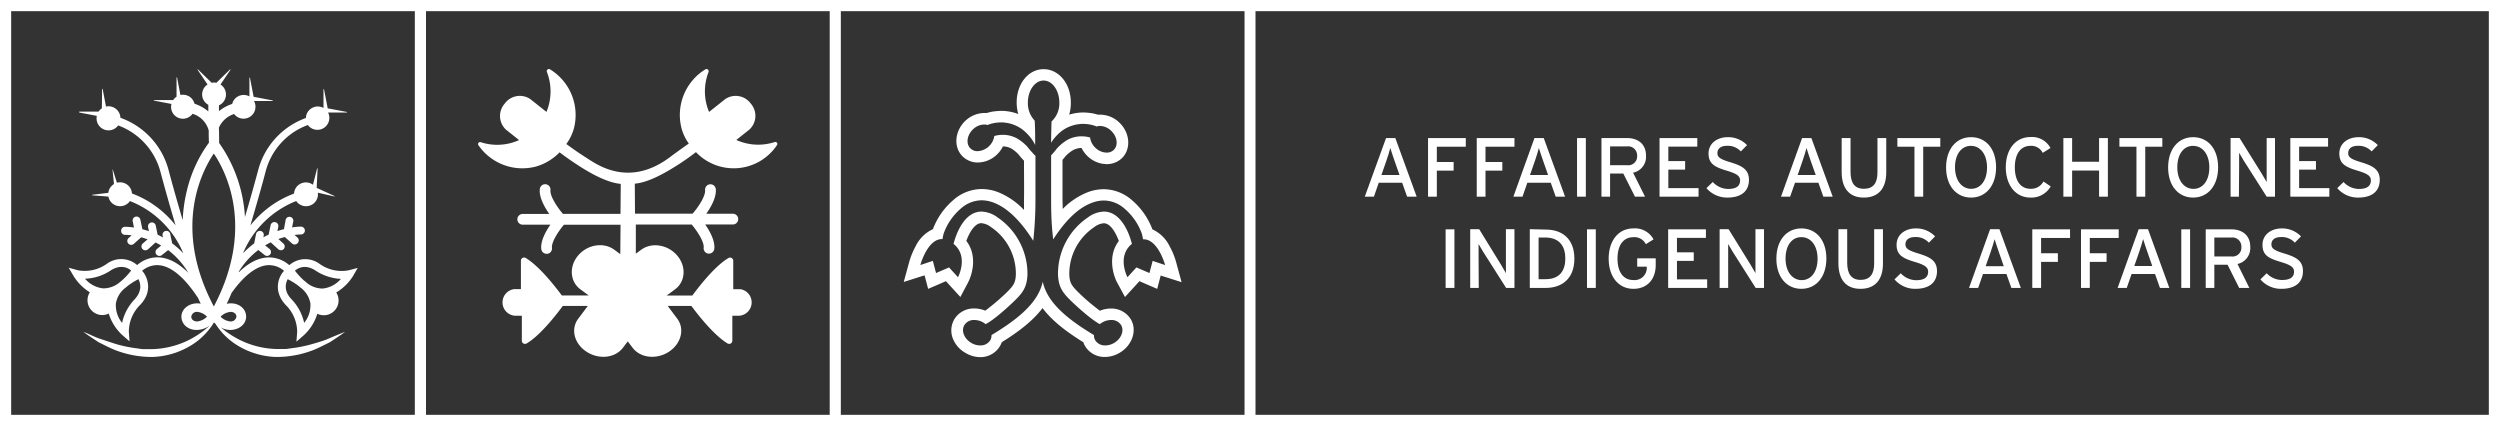 <svg id="Layer_1" data-name="Layer 1" xmlns="http://www.w3.org/2000/svg" viewBox="0 0 600 102.24">
  <rect x="0" y="0" width="600" height="102.24" fill="#333333" stroke="none"/>
  <g>
    <path d="M0,0V102.24H600V0ZM597.32,99.56h-296V2.68h296Zm-298.63,0H201.8V2.68h96.89Zm-99.56,0H102.24V2.68h96.89Zm-99.57,0H2.68V2.68H99.56Z" fill="#fff"/>
    <rect x="346.95" y="55.04" width="2.11" height="14.06" fill="#fff"/>
    <path d="M354.86,61.81c0-.78,0-2.73,0-3.25.22.36.7,1.2,1,1.72l5.61,8.82h2V55h-2.05v7.25c0,.78,0,2.79,0,3.31-.2-.36-.8-1.4-1.16-2L355,55h-2.15V69.1h2.05Z" fill="#fff"/>
    <path d="M367.15,55V69.1H371c3.68,0,6.85-2.07,6.85-7s-3.07-7-6.85-7Zm8.53,7c0,2.95-1.36,5-4.7,5h-1.72v-10H371C374.32,57.09,375.68,59.12,375.68,62.07Z" fill="#fff"/>
    <rect x="380.88" y="55.04" width="2.11" height="14.06" fill="#fff"/>
    <path d="M386.08,62.07c0,4.26,2.31,7.25,5.95,7.25,3.13,0,5.34-2.11,5.34-5.72V62h-4.44v2h2.29v.06A2.92,2.92,0,0,1,392,67.21c-2.45,0-3.8-2-3.8-5.14s1.35-5.14,3.8-5.14A3.05,3.05,0,0,1,395,58.6l1.85-1.15A5.06,5.06,0,0,0,392,54.82C388.39,54.82,386.08,57.81,386.08,62.07Z" fill="#fff"/>
    <polygon points="409.42 57.09 409.42 55.04 400.36 55.04 400.36 69.1 409.72 69.1 409.72 67.05 402.47 67.05 402.47 62.61 406.5 62.61 406.5 60.56 402.47 60.56 402.47 57.09 409.42 57.09" fill="#fff"/>
    <path d="M414.86,55h-2.15V69.1h2.05V61.81c0-.78,0-2.73,0-3.25.22.36.7,1.2,1,1.72l5.6,8.82h2V55h-2.05v7.25c0,.78,0,2.79,0,3.31-.2-.36-.8-1.4-1.16-2Z" fill="#fff"/>
    <path d="M432.33,69.32c3.57,0,6-2.89,6-7.27s-2.41-7.23-6-7.23-6,2.89-6,7.27S428.77,69.32,432.33,69.32Zm0-12.41c2.25,0,3.89,2,3.89,5.18s-1.58,5.14-3.81,5.14-3.88-2-3.88-5.18S430.08,56.91,432.31,56.91Z" fill="#fff"/>
    <path d="M446.51,69.32c3.49,0,5.4-2.15,5.4-6.08V55H449.8v8.24c0,2.57-1.05,3.93-3.25,3.93s-3.22-1.42-3.22-4.08V55h-2.11v8.15C441.22,67.07,443,69.32,446.51,69.32Z" fill="#fff"/>
    <path d="M459.84,67.25a5.13,5.13,0,0,1-3.66-1.67l-1.5,1.47a6.48,6.48,0,0,0,5,2.27c3.59,0,5.2-1.73,5.2-4.26s-1.73-3.39-4.5-4.23c-2.43-.73-3.07-1.21-3.07-2.19s.7-1.75,2.35-1.75a4.23,4.23,0,0,1,3.27,1.35l1.49-1.51a6.29,6.29,0,0,0-4.6-1.91c-2.59,0-4.64,1.49-4.64,3.92s1.42,3.25,4.4,4.13c2.35.71,3.17,1.25,3.17,2.33C462.75,66.57,461.81,67.25,459.84,67.25Z" fill="#fff"/>
    <path d="M472.57,69.1h2.19l1.16-3.34h5.62l1.19,3.34H485L479.86,55h-2.23Zm6.14-11.69c.16.61.73,2.23,1.07,3.24l1.12,3.23h-4.34l1.13-3.21C478.05,59.62,478.55,58,478.71,57.41Z" fill="#fff"/>
    <polygon points="487.75 69.1 489.86 69.1 489.86 62.85 493.89 62.85 493.89 60.78 489.86 60.78 489.86 57.11 496.81 57.11 496.81 55.04 487.75 55.04 487.75 69.1" fill="#fff"/>
    <polygon points="499.44 69.1 501.55 69.1 501.55 62.85 505.58 62.85 505.58 60.78 501.55 60.78 501.55 57.11 508.49 57.11 508.49 55.04 499.44 55.04 499.44 69.1" fill="#fff"/>
    <path d="M513.29,55,508.23,69.1h2.19l1.16-3.34h5.63l1.18,3.34h2.25L515.52,55Zm-1.06,8.84,1.12-3.21c.36-1.05.86-2.65,1-3.26.16.61.73,2.23,1.07,3.24l1.12,3.23Z" fill="#fff"/>
    <rect x="523.51" y="55.04" width="2.11" height="14.06" fill="#fff"/>
    <path d="M540.06,59.24c0-2.89-2.07-4.2-4.52-4.2h-6.17V69.1h2.07V63.54h3.18l2.78,5.56h2.44L537,63.36A3.91,3.91,0,0,0,540.06,59.24Zm-4.52,2.31h-4.1V57h4.1a2.16,2.16,0,0,1,2.39,2.27A2.12,2.12,0,0,1,535.54,61.55Z" fill="#fff"/>
    <path d="M543,58.74c0,2.51,1.42,3.25,4.39,4.13,2.35.71,3.18,1.25,3.18,2.33,0,1.37-1,2-2.91,2A5.13,5.13,0,0,1,544,65.58l-1.5,1.47a6.48,6.48,0,0,0,5,2.27c3.6,0,5.21-1.73,5.21-4.26s-1.73-3.39-4.5-4.23c-2.43-.73-3.07-1.21-3.07-2.19s.7-1.75,2.35-1.75a4.23,4.23,0,0,1,3.27,1.35l1.48-1.51a6.26,6.26,0,0,0-4.59-1.91C545.07,54.82,543,56.31,543,58.74Z" fill="#fff"/>
    <path d="M330.9,43.86h5.62l1.19,3.34H340l-5.12-14.06h-2.23L327.55,47.2h2.19Zm1.77-5.1c.36-1,.86-2.65,1-3.25.16.6.73,2.23,1.07,3.23L335.88,42h-4.34Z" fill="#fff"/>
    <polygon points="344.84 40.95 348.87 40.95 348.87 38.88 344.84 38.88 344.84 35.21 351.79 35.21 351.79 33.14 342.73 33.14 342.73 47.2 344.84 47.2 344.84 40.95" fill="#fff"/>
    <polygon points="356.52 40.95 360.56 40.95 360.56 38.88 356.52 38.88 356.52 35.21 363.47 35.21 363.47 33.14 354.42 33.14 354.42 47.2 356.52 47.2 356.52 40.95" fill="#fff"/>
    <path d="M365.4,47.2l1.16-3.34h5.62l1.19,3.34h2.25L370.5,33.14h-2.23L363.21,47.2Zm2.93-8.44c.36-1,.86-2.65,1-3.25.16.6.73,2.23,1.07,3.23L371.54,42H367.2Z" fill="#fff"/>
    <rect x="378.49" y="33.14" width="2.11" height="14.06" fill="#fff"/>
    <path d="M386.42,41.64h3.17l2.8,5.56h2.42l-2.87-5.75a3.89,3.89,0,0,0,3.1-4.11c0-2.89-2.07-4.2-4.52-4.2h-6.17V47.2h2.07Zm0-6.51h4.1a2.16,2.16,0,0,1,2.39,2.27,2.12,2.12,0,0,1-2.39,2.25h-4.1Z" fill="#fff"/>
    <polygon points="407.65 45.15 400.4 45.15 400.4 40.71 404.43 40.71 404.43 38.66 400.4 38.66 400.4 35.19 407.35 35.19 407.35 33.14 398.29 33.14 398.29 47.2 407.65 47.2 407.65 45.15" fill="#fff"/>
    <path d="M414.71,45.35a5.11,5.11,0,0,1-3.65-1.67l-1.51,1.47a6.5,6.5,0,0,0,5,2.27c3.59,0,5.2-1.73,5.2-4.26s-1.73-3.39-4.5-4.23c-2.43-.73-3.07-1.21-3.07-2.19s.7-1.75,2.35-1.75a4.22,4.22,0,0,1,3.27,1.35l1.49-1.51a6.29,6.29,0,0,0-4.6-1.91c-2.59,0-4.64,1.49-4.64,3.92s1.43,3.25,4.4,4.13c2.35.71,3.17,1.25,3.17,2.33C417.62,44.67,416.68,45.35,414.71,45.35Z" fill="#fff"/>
    <path d="M430.8,43.86h5.62l1.18,3.34h2.25l-5.12-14.06H432.5L427.44,47.2h2.19Zm1.76-5.1c.36-1,.87-2.65,1-3.25.16.6.72,2.23,1.06,3.23L435.78,42h-4.34Z" fill="#fff"/>
    <path d="M447.3,47.42c3.49,0,5.4-2.15,5.4-6.09V33.14h-2.11v8.24c0,2.57-1,3.93-3.25,3.93s-3.21-1.42-3.21-4.08V33.14H442v8.15C442,45.17,443.82,47.42,447.3,47.42Z" fill="#fff"/>
    <polygon points="459.47 47.2 461.57 47.2 461.57 35.21 465.67 35.21 465.67 33.14 455.37 33.14 455.37 35.21 459.47 35.21 459.47 47.2" fill="#fff"/>
    <path d="M473.06,47.42c3.57,0,6-2.89,6-7.27s-2.41-7.23-6-7.23-6,2.89-6,7.27S469.5,47.42,473.06,47.42ZM473,35c2.25,0,3.89,2,3.89,5.18s-1.58,5.14-3.81,5.14-3.88-2-3.88-5.18S470.81,35,473,35Z" fill="#fff"/>
    <path d="M487.33,47.42a5.34,5.34,0,0,0,4.84-2.69l-1.74-1.17a3.35,3.35,0,0,1-3.1,1.75c-2.45,0-3.77-2-3.77-5.14S484.88,35,487.33,35a3.05,3.05,0,0,1,2.92,1.69l1.86-1.17a5,5,0,0,0-4.78-2.63c-3.63,0-5.94,3-5.94,7.25S483.7,47.42,487.33,47.42Z" fill="#fff"/>
    <polygon points="497.31 40.93 503.78 40.93 503.78 47.2 505.89 47.2 505.89 33.14 503.78 33.14 503.78 38.82 497.31 38.82 497.31 33.14 495.21 33.14 495.21 47.2 497.31 47.2 497.31 40.93" fill="#fff"/>
    <polygon points="512.75 47.2 514.86 47.2 514.86 35.21 518.96 35.21 518.96 33.14 508.66 33.14 508.66 35.21 512.75 35.21 512.75 47.2" fill="#fff"/>
    <path d="M526.35,47.42c3.57,0,6-2.89,6-7.27s-2.41-7.23-6-7.23-6,2.89-6,7.27S522.79,47.42,526.35,47.42Zm0-12.41c2.25,0,3.89,2,3.89,5.18s-1.58,5.14-3.81,5.14-3.88-2-3.88-5.18S524.1,35,526.33,35Z" fill="#fff"/>
    <path d="M537.39,39.91c0-.78,0-2.73,0-3.25.22.36.7,1.2,1,1.72L544,47.2h2V33.14h-2v7.25c0,.78,0,2.79,0,3.31-.2-.36-.81-1.4-1.17-2l-5.34-8.58h-2.15V47.2h2Z" fill="#fff"/>
    <polygon points="559.04 45.15 551.79 45.15 551.79 40.71 555.83 40.71 555.83 38.66 551.79 38.66 551.79 35.19 558.74 35.19 558.74 33.14 549.68 33.14 549.68 47.2 559.04 47.2 559.04 45.15" fill="#fff"/>
    <path d="M566.1,45.35a5.11,5.11,0,0,1-3.65-1.67l-1.51,1.47a6.5,6.5,0,0,0,5,2.27c3.6,0,5.2-1.73,5.2-4.26s-1.73-3.39-4.5-4.23c-2.43-.73-3.07-1.21-3.07-2.19s.7-1.75,2.35-1.75a4.22,4.22,0,0,1,3.27,1.35l1.49-1.51a6.27,6.27,0,0,0-4.6-1.91c-2.59,0-4.64,1.49-4.64,3.92s1.43,3.25,4.4,4.13c2.35.71,3.17,1.25,3.17,2.33C569,44.67,568.07,45.35,566.1,45.35Z" fill="#fff"/>
    <path d="M21.56,70.15a3.55,3.55,0,0,0,3,5.46,3.46,3.46,0,0,0,1.54-.36,11.61,11.61,0,0,0,3.27,5.18l1.72,1.49-.17-2.28a9.13,9.13,0,0,1,2.74-6.49c3.09-3.26,1.73-6.63.59-8L34.1,65A5.54,5.54,0,0,1,38,63.64c3,.17,6.25,2.88,9.53,7.87.2.46.43.92.65,1.38a4.17,4.17,0,0,0-.8-.09c-2.15,0-3.84,1.41-3.84,3.2s1.54,3.19,3.66,3.19a5.4,5.4,0,0,0,3.23-1.14A22.17,22.17,0,0,1,44.7,81.9a21,21,0,0,1-8.11,1.89l-2.11,0c-.7,0-1.39-.18-2.1-.25a32.16,32.16,0,0,1-4.17-.86c-1.37-.4-2.73-.9-4.11-1.34S21.42,80.16,20,79.64c1.18.88,2.42,1.68,3.67,2.5,1.33.65,2.65,1.36,4.05,1.91a24.32,24.32,0,0,0,8.89,1.62,18.86,18.86,0,0,0,8.74-2.48,16.34,16.34,0,0,0,6-5.8l.32.26a16.42,16.42,0,0,0,5.81,5.54,18.86,18.86,0,0,0,8.74,2.48,24.32,24.32,0,0,0,8.89-1.62c1.4-.55,2.72-1.26,4.05-1.91,1.25-.82,2.49-1.62,3.67-2.5-1.39.52-2.73,1.1-4.06,1.67s-2.74.94-4.12,1.34a31.82,31.82,0,0,1-4.17.86c-.7.07-1.4.24-2.1.25l-2.1,0a21,21,0,0,1-8.12-1.89A22.18,22.18,0,0,1,53,78.57a4.59,4.59,0,0,0,2.23.62h0c2.16,0,3.84-1.4,3.84-3.19s-1.54-3.2-3.66-3.2a4.77,4.77,0,0,0-1,.12c.42-.88.82-1.76,1.17-2.62,3-4.21,6-6.5,8.71-6.66A5.48,5.48,0,0,1,68.17,65L68,65.2c-1.15,1.32-2.51,4.69.58,8a9.13,9.13,0,0,1,2.74,6.49L71.14,82l1.75-1.52a11.61,11.61,0,0,0,3.27-5.18,3.49,3.49,0,0,0,1.54.36,3.55,3.55,0,0,0,3-5.46,12.2,12.2,0,0,0,4-3.9l1.15-2-2.21.58a9.08,9.08,0,0,1-6.88-1.51,5.82,5.82,0,0,0-7.33.27,7.37,7.37,0,0,0-5.22-1.85q-3.44.18-6.9,3.56a1.24,1.24,0,0,0,0-.16A18.86,18.86,0,0,1,62,60l1.51,1.21a.93.93,0,0,0,.59.21,1,1,0,0,0,.73-.35.94.94,0,0,0-.14-1.32l-1.06-.85c.45-.28.9-.52,1.34-.74l1.82,1.66a1,1,0,0,0,.64.24.92.92,0,0,0,.69-.31A.93.93,0,0,0,68,58.44l-1.19-1.08c.55-.19,1.06-.35,1.55-.47l1.74,1.55a.94.94,0,0,0,.63.24,1,1,0,0,0,.7-.32A.93.93,0,0,0,71.38,57l-.68-.61a12,12,0,0,1,1.53-.12h0a.94.94,0,0,0,0-1.88,13.67,13.67,0,0,0-2.14.19l.31-1.5a.94.94,0,0,0-1.83-.39L68.15,55c-.5.12-1,.27-1.58.46l.21-1a.94.94,0,1,0-1.84-.38l-.46,2.23c-.41.19-.84.41-1.28.65l.1-.45a.94.94,0,0,0-1.84-.38L61,58.42a19.92,19.92,0,0,0-2.68,2.38A22.94,22.94,0,0,1,71.09,48.25a3.19,3.19,0,0,0,.33.4,2.87,2.87,0,0,0,4.06,0,2.84,2.84,0,0,0,.8-2.41l4,.92,0-.12L76,45.09l.23-4.68-.12,0-1,3.93a2.86,2.86,0,0,0-3.72.28,2.83,2.83,0,0,0-.82,1.84,24.06,24.06,0,0,0-10.48,7.65c1.18-4,2.53-8.64,3.65-12.91A16.2,16.2,0,0,1,73.9,30a2.56,2.56,0,0,0,.3.37A2.87,2.87,0,0,0,78.74,27L83.25,27v-.13L78.65,26l-.89-4.6h-.12l0,4.51a2.86,2.86,0,0,0-4.23,2.41A18.25,18.25,0,0,0,62,40.69c-1,3.73-2.14,7.78-3.21,11.39a34.21,34.21,0,0,0-6.2-17.77c0-1.22,0-2.46-.06-3.64a5.89,5.89,0,0,1,3.66-3.31,3,3,0,0,0,.23.27,2.86,2.86,0,0,0,4.54-3.39l4.51,0v-.13l-4.6-.88-.89-4.61h-.12l0,4.52a2.86,2.86,0,0,0-3.39.48,2.82,2.82,0,0,0-.74,1.32,10.15,10.15,0,0,0-3.18,1.73c0-.57,0-1,0-1.39a2.85,2.85,0,0,0,.37-5l2.41-3.56-.09-.09-3.31,3.24a2.69,2.69,0,0,0-1.13,0l-3.32-3.24-.08.09,2.41,3.56A2.84,2.84,0,0,0,50,25.16c0,.41,0,.92,0,1.58a10,10,0,0,0-3.32-1.85,3,3,0,0,0-.74-1.32,2.89,2.89,0,0,0-2.64-.77l-.81-4.23h-.12l0,4.64a2.56,2.56,0,0,0-.44.36,2.48,2.48,0,0,0-.36.44l-4.64,0v.13l4.22.81a2.84,2.84,0,0,0,5.06,2.36,5.71,5.71,0,0,1,3.88,4h0c0,.86,0,1.84.06,2.92a31.93,31.93,0,0,0-5.3,11.53,35.62,35.62,0,0,0-1,7.07c-1.13-3.81-2.39-8.2-3.45-12.23A18.28,18.28,0,0,0,28.9,28.27a2.86,2.86,0,0,0-3.46-2.7l-.81-4.22H24.5L24.45,26a2.48,2.48,0,0,0-.44.36,2.42,2.42,0,0,0-.36.43l-4.64,0V27l4.23.81a2.87,2.87,0,0,0,4.83,2.64,3.07,3.07,0,0,0,.28-.35A16.33,16.33,0,0,1,38.49,41.17c1.13,4.27,2.47,8.94,3.65,12.91a24.09,24.09,0,0,0-10.47-7.65,2.85,2.85,0,0,0-3.61-2.57l-1-3.18H27l.35,3.5a2.43,2.43,0,0,0-.51.4A2.77,2.77,0,0,0,26,46.28l-3.87.47v.13l3.88.3a2.93,2.93,0,0,0,.78,1.47,2.87,2.87,0,0,0,4.06,0,2.51,2.51,0,0,0,.33-.4A22.94,22.94,0,0,1,44,60.8a19.86,19.86,0,0,0-2.67-2.38l-.48-2.27a.93.93,0,1,0-1.83.38l.09.45c-.44-.24-.86-.46-1.28-.65l-.46-2.23a.94.94,0,0,0-1.84.38l.21,1c-.55-.19-1.08-.34-1.57-.46l-.48-2.3a.94.94,0,0,0-1.84.39l.31,1.5A15.32,15.32,0,0,0,30,54.43a.93.93,0,0,0-.92,1,.91.91,0,0,0,.95.93,13.36,13.36,0,0,1,1.56.12l-.68.61a.94.94,0,1,0,1.25,1.4l1.72-1.54c.49.13,1,.29,1.54.49l-1.15,1a.93.93,0,0,0,.63,1.63,1,1,0,0,0,.63-.24l1.8-1.64c.44.22.89.46,1.35.73l-1,.84a.94.94,0,0,0-.15,1.32,1,1,0,0,0,.74.35.92.92,0,0,0,.58-.21l1.5-1.2a18.93,18.93,0,0,1,4.86,5.47c-2.36-2.35-4.72-3.6-7.07-3.72a7.35,7.35,0,0,0-5.22,1.85,5.82,5.82,0,0,0-7.33-.27,9.15,9.15,0,0,1-6.87,1.52l-2.24-.62,1.18,2A12,12,0,0,0,21.56,70.15Zm54.16-5.22a11.88,11.88,0,0,0,6.1,2,6.65,6.65,0,0,1-4.36,2.32,6,6,0,0,1-3.9-1.43q-.33-.3-.69-.57a17.65,17.65,0,0,1-2.09-2.29C71.6,64.26,73.33,63.38,75.72,64.93ZM69.05,67a17.82,17.82,0,0,1,2.61,1.62,8.77,8.77,0,0,0,.68.56,6.09,6.09,0,0,1,2.15,3.59A6.68,6.68,0,0,1,73,77.49a11.83,11.83,0,0,0-3-5.63C68,69.79,68.55,67.93,69.05,67ZM47.32,77.15h0c-.83,0-1.41-.48-1.41-1.15a1.34,1.34,0,0,1,1.48-1.15A3.84,3.84,0,0,1,49.68,76h0A3.92,3.92,0,0,1,47.32,77.15Zm8-2.3c.83,0,1.42.47,1.42,1.15a1.36,1.36,0,0,1-1.47,1.15h0A3.85,3.85,0,0,1,52.94,76h0A3.89,3.89,0,0,1,55.33,74.85Zm-4-38c2.78,4.12,10,17.71,0,36.7C41.29,54.55,48.52,41,51.31,36.85ZM33.22,67c.49.92,1,2.78-.92,4.85a11.86,11.86,0,0,0-3,5.64,6.66,6.66,0,0,1-1.48-4.71,6,6,0,0,1,2.14-3.6c.23-.17.46-.36.69-.56A16.81,16.81,0,0,1,33.22,67Zm-6.68-2.08c2.39-1.54,4.12-.67,4.94,0a16.46,16.46,0,0,1-2.15,2.33l-.57.48a6.14,6.14,0,0,1-4,1.48,6.67,6.67,0,0,1-4.36-2.32A11.82,11.82,0,0,0,26.54,64.93Z" fill="#fff"/>
    <path d="M221.94,66.12l0,.1.81,3.11,2.95-1.27,1.32-.58.83.91,2.64,2.89,1.83-3.46c1.12-2.12,2.24-6.59-.4-10,.83-2.29,2.13-4.26,3.6-4.26a4.36,4.36,0,0,1,2.29.92,13.51,13.51,0,0,1,6,11.26c-.06,2.17-.55,2.86-2.6,4.82a53.12,53.12,0,0,1-4.75,4,6.9,6.9,0,0,0-2.63-.53A5.43,5.43,0,0,0,229,76.69a5.33,5.33,0,0,0-.27,4.67,6.88,6.88,0,0,0,3,3.35,7,7,0,0,0,3.49,1A5.43,5.43,0,0,0,240,83.05a4.38,4.38,0,0,0,.41-.91c3.79-2.36,7.39-5,9.8-8.2,2.41,3.22,6,5.84,9.79,8.2a5,5,0,0,0,.41.91,5.44,5.44,0,0,0,4.81,2.62,7,7,0,0,0,3.49-1c3-1.75,4.25-5.35,2.71-8a5.44,5.44,0,0,0-4.81-2.62,6.86,6.86,0,0,0-2.63.53,50.44,50.44,0,0,1-4.75-4c-2.06-2-2.54-2.65-2.6-4.82a13.5,13.5,0,0,1,6-11.26,4.36,4.36,0,0,1,2.29-.92c1.47,0,2.78,2,3.6,4.26-2.63,3.42-1.51,7.89-.39,10L270,71.28l2.64-2.89.82-.91,1.33.58,2.94,1.27.81-3.11,0-.1.22.07,4.82,1.53-1.33-4.88a17.81,17.81,0,0,0-1.52-3.7,8.59,8.59,0,0,0-4.15-4.09,17.09,17.09,0,0,0-4.9-7,10.38,10.38,0,0,0-6.78-2.64,11,11,0,0,0-3.92.75,17.3,17.3,0,0,0-5.94,4c0-.25,0-.5,0-.75L255,48c0-2.93,0-5.92,0-8.81v-.82l.5-.6.24-.3A7.72,7.72,0,0,1,257.61,36a4.49,4.49,0,0,1,1.81-.49h.15a7.23,7.23,0,0,0,1.35,1.88,6.74,6.74,0,0,0,4.7,2,5.17,5.17,0,0,0,3.69-1.48c2.16-2.16,1.91-5.93-.56-8.39a6.7,6.7,0,0,0-4.69-2,5.68,5.68,0,0,0-.59,0,12.62,12.62,0,0,0-1.72-.4h-.1a12.05,12.05,0,0,0-1.72-.12,9.44,9.44,0,0,0-1.2.07,11.22,11.22,0,0,0-2.13.45A9.81,9.81,0,0,0,257,24.6c0-4.5-2.87-8-6.53-8S244,20.1,244,24.6a10,10,0,0,0,.39,2.77,11.44,11.44,0,0,0-2.81-.69,9.44,9.44,0,0,0-1.2-.07,13.84,13.84,0,0,0-1.72.12h-.1a11.43,11.43,0,0,0-1.72.39,5.63,5.63,0,0,0-.58,0,6.77,6.77,0,0,0-4.7,2c-2.47,2.47-2.72,6.23-.56,8.39A5.16,5.16,0,0,0,234.66,39a6.74,6.74,0,0,0,4.7-2,7,7,0,0,0,1.35-1.87h.14a4.43,4.43,0,0,1,1.85.51,7.65,7.65,0,0,1,1.82,1.51l.24.3a14.77,14.77,0,0,0,1,1.12l0,0v.63c0,2.9.05,5.89,0,8.82,0,.49,0,1,0,1.46,0,.3,0,.61,0,.91a17.6,17.6,0,0,0-6.21-4.27,11.06,11.06,0,0,0-3.92-.75A10.31,10.31,0,0,0,228.81,48a17.11,17.11,0,0,0-4.91,7,8.58,8.58,0,0,0-4.14,4.09,18.13,18.13,0,0,0-1.53,3.7l-1.33,4.88,4.82-1.53Zm4.12-8.74h.14a11.81,11.81,0,0,1,.27-1.31,14.2,14.2,0,0,1,4.11-6,7.67,7.67,0,0,1,5-2,8.21,8.21,0,0,1,2.94.58c4,1.53,7.22,5.58,9.47,9.15,0,0,0-.07,0-.1a92.33,92.33,0,0,0,.52-9.68c0-3.22,0-6.45,0-9.67,0-.32,0-.63,0-.94a9,9,0,0,1-.74-.79,16.24,16.24,0,0,1-1.18-1.37A10.58,10.58,0,0,0,244,33.17a7.3,7.3,0,0,0-3-.81h-.32a9.87,9.87,0,0,0-1.22.09,8.34,8.34,0,0,0-.83.2,4.28,4.28,0,0,1-4,3.63,2.38,2.38,0,0,1-1.74-.68c-1.09-1.08-.84-3.1.56-4.49a4,4,0,0,1,2.75-1.23A2.74,2.74,0,0,1,237,30a8.66,8.66,0,0,1,1.94-.53,12.62,12.62,0,0,1,1.37-.1,6.36,6.36,0,0,1,.87.06,8.55,8.55,0,0,1,4.13,1.6,11,11,0,0,1,2.8,3.13c.12.21.22.42.33.63,0-1.94,0-3.88-.11-5.83a6.06,6.06,0,0,1-1.64-4.35c0-2.91,1.69-5.28,3.77-5.28s3.78,2.37,3.78,5.28a5.91,5.91,0,0,1-1.87,4.54c-.06,1.71-.09,3.41-.11,5.12a10.73,10.73,0,0,1,2.63-2.89,8.64,8.64,0,0,1,4.13-1.59,6.36,6.36,0,0,1,.87-.06,10.4,10.4,0,0,1,1.37.1,8.16,8.16,0,0,1,1.94.53,2.47,2.47,0,0,1,.82-.13,4,4,0,0,1,2.74,1.24c1.4,1.39,1.65,3.4.56,4.49a2.42,2.42,0,0,1-1.74.67,4,4,0,0,1-2.75-1.23,4.07,4.07,0,0,1-1.21-2.4c-.27-.07-.56-.14-.83-.19a8.25,8.25,0,0,0-1.22-.09h-.32a7.15,7.15,0,0,0-3,.81,10.72,10.72,0,0,0-2.6,2.12A16.5,16.5,0,0,1,252.53,37a3.45,3.45,0,0,1-.26.28c0,.37,0,.73,0,1.1,0,3.22,0,6.45,0,9.67s.11,6.27.5,9.4C255,54,258.08,50.18,262,48.7a8.13,8.13,0,0,1,2.94-.58,7.67,7.67,0,0,1,5,2,14.11,14.11,0,0,1,4.11,6,11.81,11.81,0,0,1,.27,1.31h.14c3.49,0,5.17,6.18,5.17,6.18l-3-1-.76,2.92-3.13-1.35-2.15,2.35s-2.64-5,1.07-8c-1-3.91-3.24-7.75-6.71-7.75a6.83,6.83,0,0,0-3.85,1.4,16.31,16.31,0,0,0-7.18,13.61c.09,3.24,1.2,4.57,3.45,6.73,1.18,1.13,4.63,4.27,6.59,5.27a5,5,0,0,1,.58-.4,4.26,4.26,0,0,1,2.12-.59,2.69,2.69,0,0,1,2.42,1.25c.78,1.36,0,3.26-1.7,4.26a4.19,4.19,0,0,1-2.11.59,2.71,2.71,0,0,1-2.42-1.25,2.31,2.31,0,0,1-.3-1.23c-5.85-3.54-11.15-7.5-12.29-12.81-1.15,5.31-6.45,9.27-12.3,12.81a2.4,2.4,0,0,1-.29,1.23,2.72,2.72,0,0,1-2.43,1.25,4.25,4.25,0,0,1-2.11-.59c-1.72-1-2.48-2.9-1.7-4.26a2.7,2.7,0,0,1,2.43-1.25,4.25,4.25,0,0,1,2.11.59,5,5,0,0,1,.58.4c2-1,5.42-4.14,6.59-5.27,2.26-2.16,3.36-3.49,3.45-6.73a16.33,16.33,0,0,0-7.17-13.61,6.86,6.86,0,0,0-3.86-1.4c-3.47,0-5.69,3.84-6.71,7.75,3.72,3,1.07,8,1.07,8l-2.15-2.35-3.12,1.35-.77-2.92-3,1S222.57,57.38,226.06,57.38Z" fill="#fff"/>
    <path d="M128.53,40a12.82,12.82,0,0,0,5.77-3.44c1.31,1,3.08,2.25,5,3.47,4,2.54,7.25,3.9,9.68,4.1l-.06,7.2H135.11c-1.34-1.53-3.15-4.28-3-5.69a1.28,1.28,0,1,0-2.55-.29c-.23,2,1.14,4.38,2.27,6h-6.26a1.29,1.29,0,1,0,0,2.57h6.53c-1.12,1.6-2.41,3.92-2.19,5.86a1.3,1.3,0,0,0,1.28,1.14h.15a1.29,1.29,0,0,0,1.13-1.43c-.16-1.37,1.55-4,2.88-5.56h13.58L148.87,61l-1.06-.79-.4-.29c-2.53-1.86-6.4-1.25-8.64,1.38s-2,6.26.51,8.13l.4.29,1.61,1.19h-6.45c-4.4-5.9-7.23-8.14-8.67-9a.76.76,0,0,0-1.15.66v6.83l-1.44,0h-.25a3.21,3.21,0,0,0,.19,6.37h.25l1.47,0v6a.76.76,0,0,0,1.15.66c1.44-.84,4.27-3.07,8.68-9h6l-2,2.67-.29.38c-1.86,2.46-1,6,2,7.94s6.85,1.51,8.71-.95l.3-.38.87-1.16.88,1.16s.2.25.29.38c1.86,2.46,5.76,2.88,8.71.95s3.84-5.48,2-7.94l-.29-.38-2-2.67h5.68c4.41,5.9,7.24,8.13,8.68,9a.76.76,0,0,0,1.15-.66v-6l1.48,0h.24a3.21,3.21,0,0,0,.19-6.37h-.25l-1.44,0V62.59a.76.76,0,0,0-1.15-.66c-1.44.83-4.27,3.07-8.67,9h-6.16l1.61-1.19.39-.29c2.53-1.87,2.76-5.51.52-8.13s-6.11-3.24-8.64-1.38l-.4.29-.88.65,0-7H166c1.09,1.27,3.05,4.06,2.88,5.56A1.29,1.29,0,0,0,170,60.87h.15a1.3,1.3,0,0,0,1.28-1.14c.22-1.94-1.08-4.26-2.19-5.86h6.53a1.29,1.29,0,1,0,0-2.57h-6.27c1.14-1.6,2.51-4,2.28-6a1.29,1.29,0,0,0-2.56.29c.17,1.41-1.64,4.16-3,5.69H152.4l-.05-7.2c2.43-.2,5.63-1.56,9.68-4.1,2-1.23,3.72-2.49,5-3.47a12.49,12.49,0,0,0,19.45-1.69.48.48,0,0,0-.54-.73,12.76,12.76,0,0,1-9.23-.5l2.81-2.23.28-.22a4.47,4.47,0,0,0,.38-6.29A4.48,4.48,0,0,0,174,23.82l-.28.23-3.54,2.81a12.58,12.58,0,0,1-1-4.67,12.84,12.84,0,0,1,.87-4.9.53.53,0,0,0-.77-.64,12.84,12.84,0,0,0-5.7,14.19,11.28,11.28,0,0,0,1.73,3.61c-1.29.91-3,2.11-4.69,3.39-10,7.37-17.75,1.36-19.93,0-1.83-1.15-3.5-2.34-4.77-3.28a11.53,11.53,0,0,0,1.81-3.72,12.83,12.83,0,0,0-5.71-14.19.52.52,0,0,0-.76.64,12.82,12.82,0,0,1-.11,9.57l-3.54-2.81-.28-.23a4.48,4.48,0,0,0-6.21,1.06,4.48,4.48,0,0,0,.37,6.29l.29.22,2.8,2.23a12.76,12.76,0,0,1-9.23.5.48.48,0,0,0-.53.73A12.82,12.82,0,0,0,128.53,40Z" fill="#fff"/>
  </g>
</svg>
